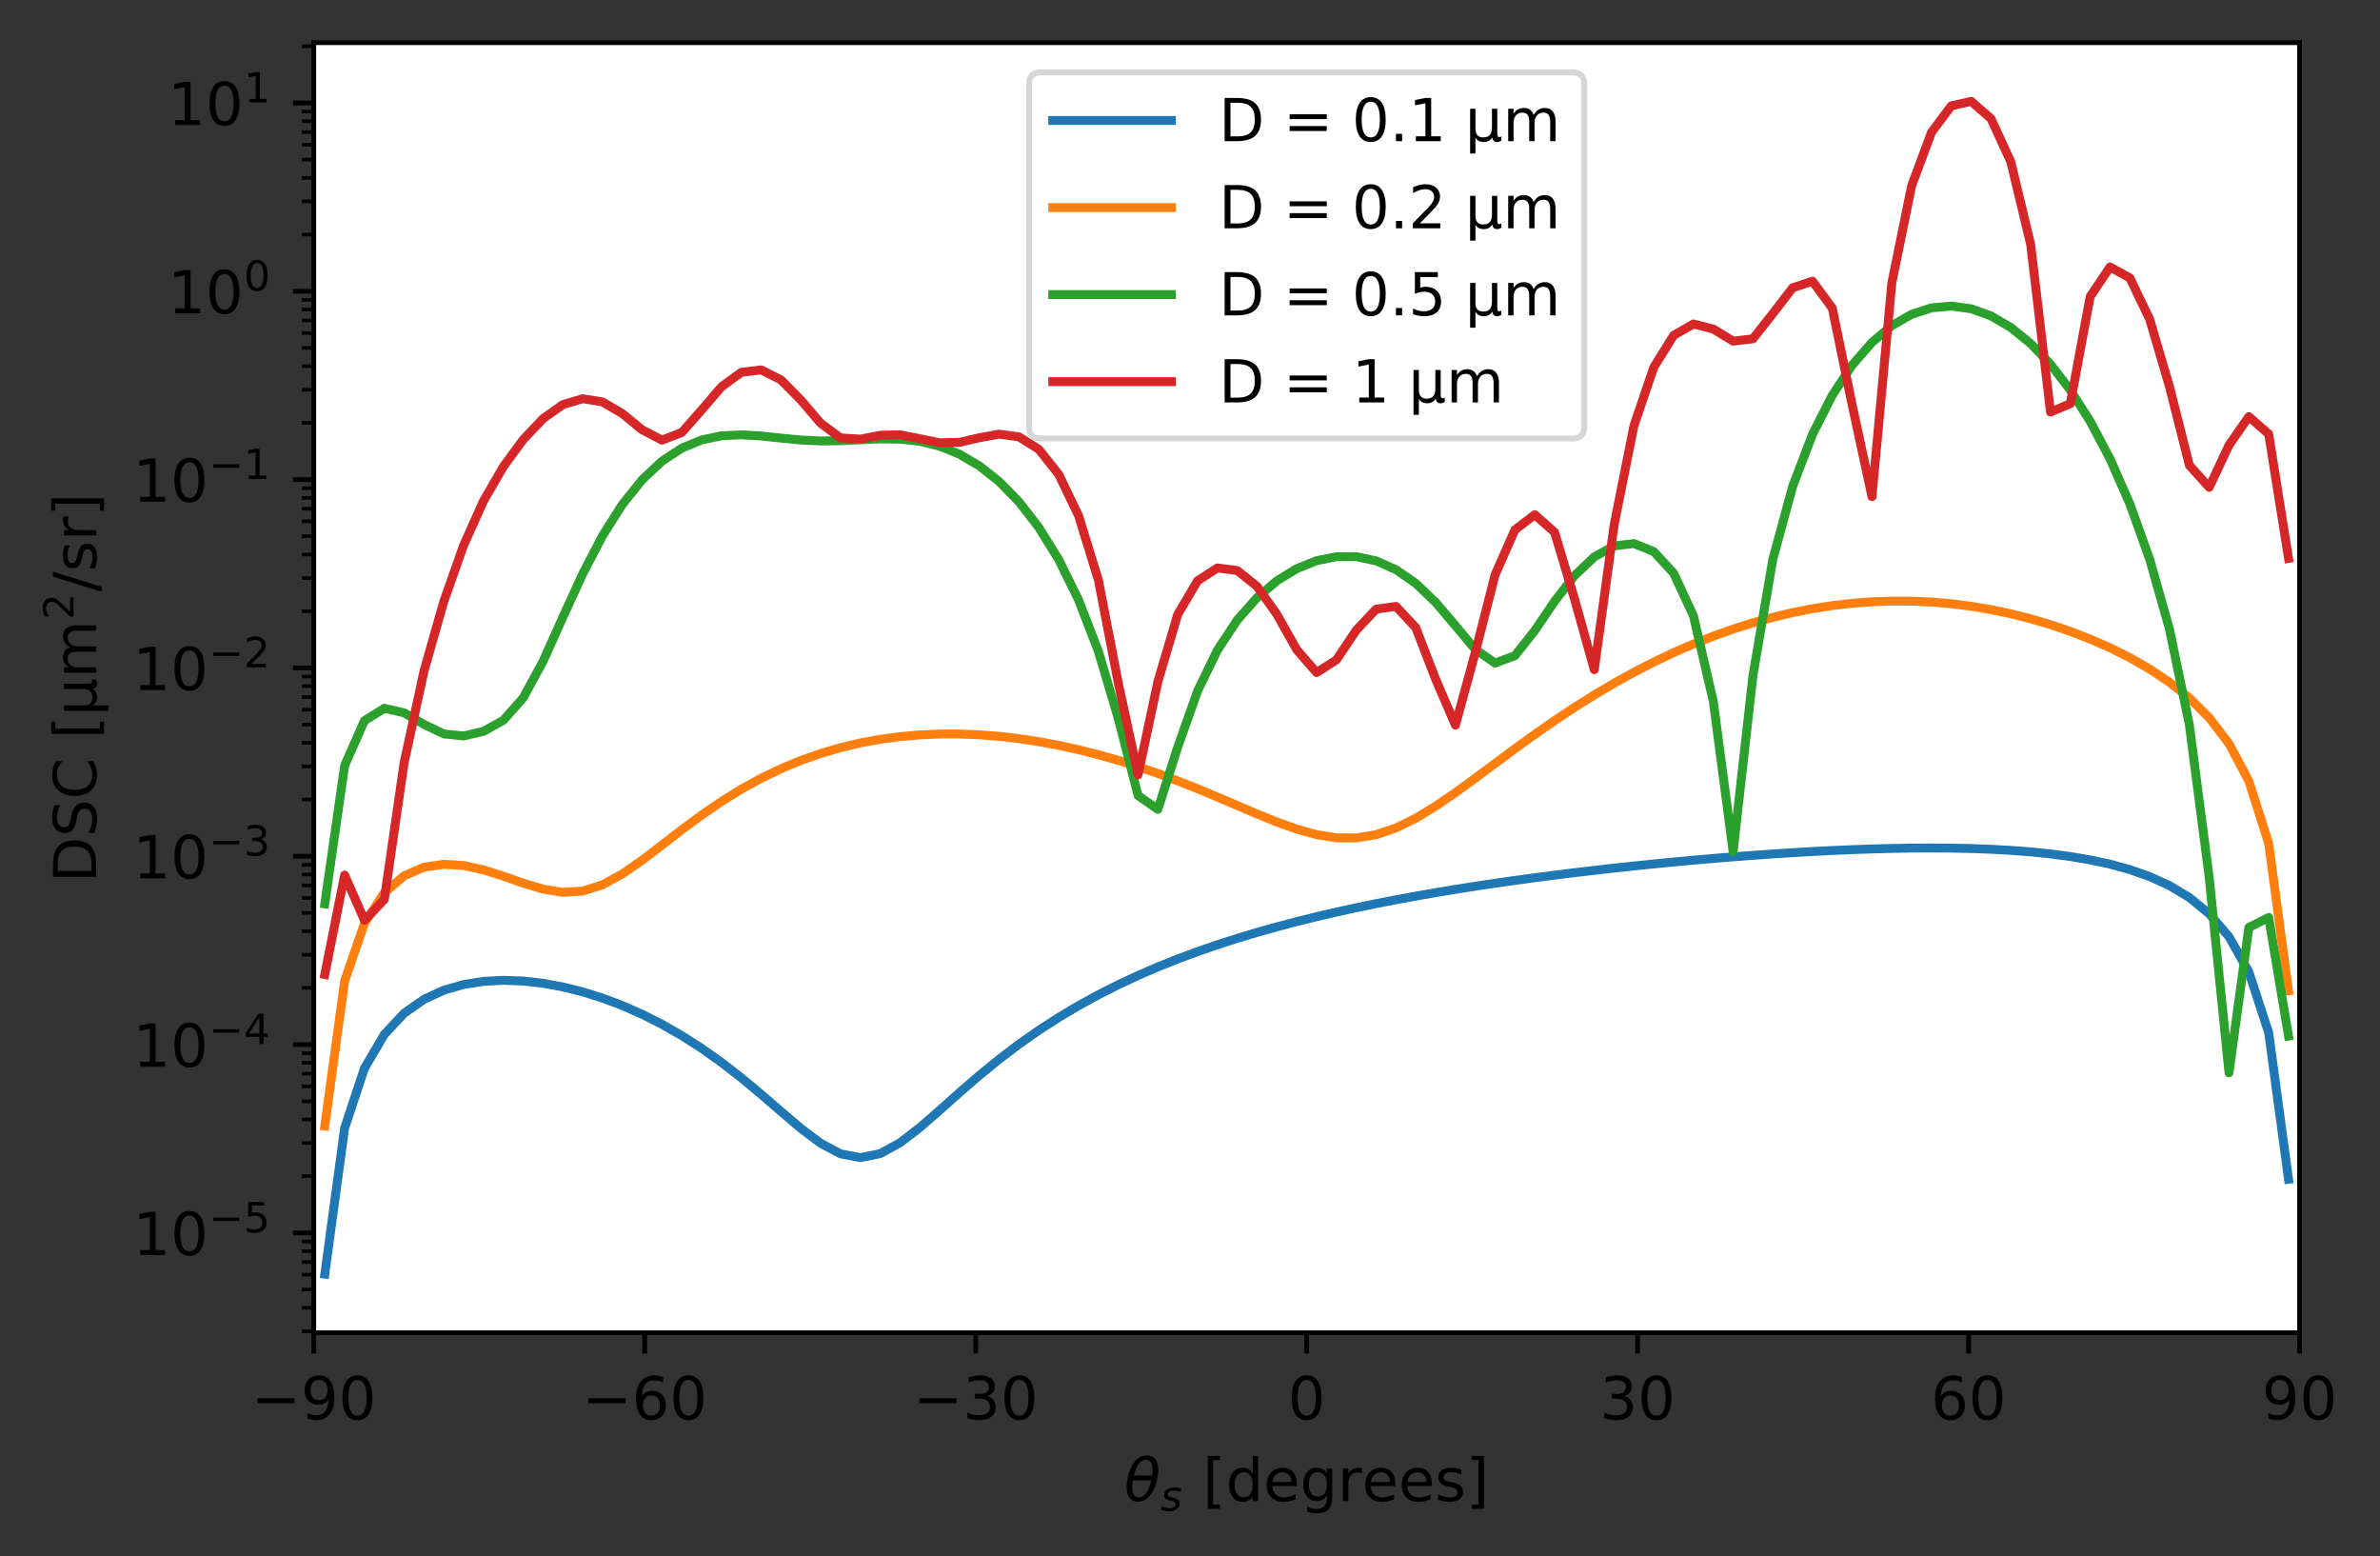 <?xml version="1.0" encoding="utf-8" standalone="no"?>
<!DOCTYPE svg PUBLIC "-//W3C//DTD SVG 1.1//EN"
  "http://www.w3.org/Graphics/SVG/1.1/DTD/svg11.dtd">
<!-- Created with matplotlib (https://matplotlib.org/) -->
<svg height="262.318pt" version="1.1" viewBox="0 0 401.262 262.318" width="401.262pt" xmlns="http://www.w3.org/2000/svg" xmlns:xlink="http://www.w3.org/1999/xlink">
 <rect x="0" y="0" width="401.262" height="262.318" fill="#333333" stroke="none"/>
 <defs>
  <style type="text/css">
*{stroke-linecap:butt;stroke-linejoin:round;}
  </style>
 </defs>
 <g id="figure_1">
  <g id="patch_1">
   <path d="M 0 262.318 
L 401.262 262.318 
L 401.262 0 
L 0 0 
z
" style="fill:none;"/>
  </g>
  <g id="axes_1">
   <g id="patch_2">
    <path d="M 52.9 224.64 
L 387.7 224.64 
L 387.7 7.2 
L 52.9 7.2 
z
" style="fill:#ffffff;"/>
   </g>
   <g id="matplotlib.axis_1">
    <g id="xtick_1">
     <g id="line2d_1">
      <defs>
       <path d="M 0 0 
L 0 3.5 
" id="m53b2299514" style="stroke:#000000;stroke-width:0.8;"/>
      </defs>
      <g>
       <use style="stroke:#000000;stroke-width:0.8;" x="52.9" xlink:href="#m53b2299514" y="224.64"/>
      </g>
     </g>
     <g id="text_1">
      <!-- −90 -->
      <defs>
       <path d="M 10.594 35.5 
L 73.188 35.5 
L 73.188 27.203 
L 10.594 27.203 
z
" id="DejaVuSans-8722"/>
       <path d="M 10.984 1.516 
L 10.984 10.5 
Q 14.703 8.734 18.5 7.812 
Q 22.312 6.891 25.984 6.891 
Q 35.75 6.891 40.891 13.453 
Q 46.047 20.016 46.781 33.406 
Q 43.953 29.203 39.594 26.953 
Q 35.25 24.703 29.984 24.703 
Q 19.047 24.703 12.672 31.312 
Q 6.297 37.938 6.297 49.422 
Q 6.297 60.641 12.938 67.422 
Q 19.578 74.219 30.609 74.219 
Q 43.266 74.219 49.922 64.516 
Q 56.594 54.828 56.594 36.375 
Q 56.594 19.141 48.406 8.859 
Q 40.234 -1.422 26.422 -1.422 
Q 22.703 -1.422 18.891 -0.688 
Q 15.094 0.047 10.984 1.516 
z
M 30.609 32.422 
Q 37.25 32.422 41.125 36.953 
Q 45.016 41.5 45.016 49.422 
Q 45.016 57.281 41.125 61.844 
Q 37.25 66.406 30.609 66.406 
Q 23.969 66.406 20.094 61.844 
Q 16.219 57.281 16.219 49.422 
Q 16.219 41.5 20.094 36.953 
Q 23.969 32.422 30.609 32.422 
z
" id="DejaVuSans-57"/>
       <path d="M 31.781 66.406 
Q 24.172 66.406 20.328 58.906 
Q 16.5 51.422 16.5 36.375 
Q 16.5 21.391 20.328 13.891 
Q 24.172 6.391 31.781 6.391 
Q 39.453 6.391 43.281 13.891 
Q 47.125 21.391 47.125 36.375 
Q 47.125 51.422 43.281 58.906 
Q 39.453 66.406 31.781 66.406 
z
M 31.781 74.219 
Q 44.047 74.219 50.516 64.516 
Q 56.984 54.828 56.984 36.375 
Q 56.984 17.969 50.516 8.266 
Q 44.047 -1.422 31.781 -1.422 
Q 19.531 -1.422 13.062 8.266 
Q 6.594 17.969 6.594 36.375 
Q 6.594 54.828 13.062 64.516 
Q 19.531 74.219 31.781 74.219 
z
" id="DejaVuSans-48"/>
      </defs>
      <g transform="translate(42.348 239.238)scale(0.1 -0.1)">
       <use xlink:href="#DejaVuSans-8722"/>
       <use x="83.789" xlink:href="#DejaVuSans-57"/>
       <use x="147.412" xlink:href="#DejaVuSans-48"/>
      </g>
     </g>
    </g>
    <g id="xtick_2">
     <g id="line2d_2">
      <g>
       <use style="stroke:#000000;stroke-width:0.8;" x="108.7" xlink:href="#m53b2299514" y="224.64"/>
      </g>
     </g>
     <g id="text_2">
      <!-- −60 -->
      <defs>
       <path d="M 33.016 40.375 
Q 26.375 40.375 22.484 35.828 
Q 18.609 31.297 18.609 23.391 
Q 18.609 15.531 22.484 10.953 
Q 26.375 6.391 33.016 6.391 
Q 39.656 6.391 43.531 10.953 
Q 47.406 15.531 47.406 23.391 
Q 47.406 31.297 43.531 35.828 
Q 39.656 40.375 33.016 40.375 
z
M 52.594 71.297 
L 52.594 62.312 
Q 48.875 64.062 45.094 64.984 
Q 41.312 65.922 37.594 65.922 
Q 27.828 65.922 22.672 59.328 
Q 17.531 52.734 16.797 39.406 
Q 19.672 43.656 24.016 45.922 
Q 28.375 48.188 33.594 48.188 
Q 44.578 48.188 50.953 41.516 
Q 57.328 34.859 57.328 23.391 
Q 57.328 12.156 50.688 5.359 
Q 44.047 -1.422 33.016 -1.422 
Q 20.359 -1.422 13.672 8.266 
Q 6.984 17.969 6.984 36.375 
Q 6.984 53.656 15.188 63.938 
Q 23.391 74.219 37.203 74.219 
Q 40.922 74.219 44.703 73.484 
Q 48.484 72.75 52.594 71.297 
z
" id="DejaVuSans-54"/>
      </defs>
      <g transform="translate(98.148 239.238)scale(0.1 -0.1)">
       <use xlink:href="#DejaVuSans-8722"/>
       <use x="83.789" xlink:href="#DejaVuSans-54"/>
       <use x="147.412" xlink:href="#DejaVuSans-48"/>
      </g>
     </g>
    </g>
    <g id="xtick_3">
     <g id="line2d_3">
      <g>
       <use style="stroke:#000000;stroke-width:0.8;" x="164.5" xlink:href="#m53b2299514" y="224.64"/>
      </g>
     </g>
     <g id="text_3">
      <!-- −30 -->
      <defs>
       <path d="M 40.578 39.312 
Q 47.656 37.797 51.625 33 
Q 55.609 28.219 55.609 21.188 
Q 55.609 10.406 48.188 4.484 
Q 40.766 -1.422 27.094 -1.422 
Q 22.516 -1.422 17.656 -0.516 
Q 12.797 0.391 7.625 2.203 
L 7.625 11.719 
Q 11.719 9.328 16.594 8.109 
Q 21.484 6.891 26.812 6.891 
Q 36.078 6.891 40.938 10.547 
Q 45.797 14.203 45.797 21.188 
Q 45.797 27.641 41.281 31.266 
Q 36.766 34.906 28.719 34.906 
L 20.219 34.906 
L 20.219 43.016 
L 29.109 43.016 
Q 36.375 43.016 40.234 45.922 
Q 44.094 48.828 44.094 54.297 
Q 44.094 59.906 40.109 62.906 
Q 36.141 65.922 28.719 65.922 
Q 24.656 65.922 20.016 65.031 
Q 15.375 64.156 9.812 62.312 
L 9.812 71.094 
Q 15.438 72.656 20.344 73.438 
Q 25.25 74.219 29.594 74.219 
Q 40.828 74.219 47.359 69.109 
Q 53.906 64.016 53.906 55.328 
Q 53.906 49.266 50.438 45.094 
Q 46.969 40.922 40.578 39.312 
z
" id="DejaVuSans-51"/>
      </defs>
      <g transform="translate(153.948 239.238)scale(0.1 -0.1)">
       <use xlink:href="#DejaVuSans-8722"/>
       <use x="83.789" xlink:href="#DejaVuSans-51"/>
       <use x="147.412" xlink:href="#DejaVuSans-48"/>
      </g>
     </g>
    </g>
    <g id="xtick_4">
     <g id="line2d_4">
      <g>
       <use style="stroke:#000000;stroke-width:0.8;" x="220.3" xlink:href="#m53b2299514" y="224.64"/>
      </g>
     </g>
     <g id="text_4">
      <!-- 0 -->
      <g transform="translate(217.119 239.238)scale(0.1 -0.1)">
       <use xlink:href="#DejaVuSans-48"/>
      </g>
     </g>
    </g>
    <g id="xtick_5">
     <g id="line2d_5">
      <g>
       <use style="stroke:#000000;stroke-width:0.8;" x="276.1" xlink:href="#m53b2299514" y="224.64"/>
      </g>
     </g>
     <g id="text_5">
      <!-- 30 -->
      <g transform="translate(269.738 239.238)scale(0.1 -0.1)">
       <use xlink:href="#DejaVuSans-51"/>
       <use x="63.623" xlink:href="#DejaVuSans-48"/>
      </g>
     </g>
    </g>
    <g id="xtick_6">
     <g id="line2d_6">
      <g>
       <use style="stroke:#000000;stroke-width:0.8;" x="331.9" xlink:href="#m53b2299514" y="224.64"/>
      </g>
     </g>
     <g id="text_6">
      <!-- 60 -->
      <g transform="translate(325.538 239.238)scale(0.1 -0.1)">
       <use xlink:href="#DejaVuSans-54"/>
       <use x="63.623" xlink:href="#DejaVuSans-48"/>
      </g>
     </g>
    </g>
    <g id="xtick_7">
     <g id="line2d_7">
      <g>
       <use style="stroke:#000000;stroke-width:0.8;" x="387.7" xlink:href="#m53b2299514" y="224.64"/>
      </g>
     </g>
     <g id="text_7">
      <!-- 90 -->
      <g transform="translate(381.337 239.238)scale(0.1 -0.1)">
       <use xlink:href="#DejaVuSans-57"/>
       <use x="63.623" xlink:href="#DejaVuSans-48"/>
      </g>
     </g>
    </g>
    <g id="text_8">
     <!-- $\theta_s$ [degrees] -->
     <defs>
      <path d="M 45.516 34.672 
L 14.453 34.672 
Q 12.359 20.062 14.5 13.875 
Q 17.188 6.25 24.469 6.25 
Q 31.781 6.25 37.359 13.922 
Q 42.234 20.656 45.516 34.672 
z
M 47.016 42.969 
Q 48.344 56.844 46.625 61.719 
Q 43.953 69.438 36.766 69.438 
Q 29.297 69.438 23.828 61.812 
Q 19.531 55.672 16.156 42.969 
z
M 38.188 76.766 
Q 49.906 76.766 54.594 66.406 
Q 59.281 56.109 55.719 37.844 
Q 52.203 19.625 43.453 9.281 
Q 34.766 -1.125 23.047 -1.125 
Q 11.281 -1.125 6.641 9.281 
Q 2 19.625 5.516 37.844 
Q 9.078 56.109 17.719 66.406 
Q 26.422 76.766 38.188 76.766 
z
" id="DejaVuSans-Oblique-952"/>
      <path d="M 50 53.078 
L 48.297 44.578 
Q 44.734 46.531 40.766 47.5 
Q 36.812 48.484 32.625 48.484 
Q 25.531 48.484 21.453 46.062 
Q 17.391 43.656 17.391 39.5 
Q 17.391 34.672 26.859 32.078 
Q 27.594 31.891 27.938 31.781 
L 30.812 30.906 
Q 39.797 28.422 42.797 25.688 
Q 45.797 22.953 45.797 18.219 
Q 45.797 9.516 38.891 4.047 
Q 31.984 -1.422 20.797 -1.422 
Q 16.453 -1.422 11.672 -0.578 
Q 6.891 0.25 1.125 2 
L 2.875 11.281 
Q 7.812 8.734 12.594 7.422 
Q 17.391 6.109 21.781 6.109 
Q 28.375 6.109 32.5 8.938 
Q 36.625 11.766 36.625 16.109 
Q 36.625 20.797 25.781 23.688 
L 24.859 23.922 
L 21.781 24.703 
Q 14.938 26.516 11.766 29.469 
Q 8.594 32.422 8.594 37.016 
Q 8.594 45.75 15.156 50.875 
Q 21.734 56 33.016 56 
Q 37.453 56 41.672 55.266 
Q 45.906 54.547 50 53.078 
z
" id="DejaVuSans-Oblique-115"/>
      <path id="DejaVuSans-32"/>
      <path d="M 8.594 75.984 
L 29.297 75.984 
L 29.297 69 
L 17.578 69 
L 17.578 -6.203 
L 29.297 -6.203 
L 29.297 -13.188 
L 8.594 -13.188 
z
" id="DejaVuSans-91"/>
      <path d="M 45.406 46.391 
L 45.406 75.984 
L 54.391 75.984 
L 54.391 0 
L 45.406 0 
L 45.406 8.203 
Q 42.578 3.328 38.25 0.953 
Q 33.938 -1.422 27.875 -1.422 
Q 17.969 -1.422 11.734 6.484 
Q 5.516 14.406 5.516 27.297 
Q 5.516 40.188 11.734 48.094 
Q 17.969 56 27.875 56 
Q 33.938 56 38.25 53.625 
Q 42.578 51.266 45.406 46.391 
z
M 14.797 27.297 
Q 14.797 17.391 18.875 11.75 
Q 22.953 6.109 30.078 6.109 
Q 37.203 6.109 41.297 11.75 
Q 45.406 17.391 45.406 27.297 
Q 45.406 37.203 41.297 42.844 
Q 37.203 48.484 30.078 48.484 
Q 22.953 48.484 18.875 42.844 
Q 14.797 37.203 14.797 27.297 
z
" id="DejaVuSans-100"/>
      <path d="M 56.203 29.594 
L 56.203 25.203 
L 14.891 25.203 
Q 15.484 15.922 20.484 11.062 
Q 25.484 6.203 34.422 6.203 
Q 39.594 6.203 44.453 7.469 
Q 49.312 8.734 54.109 11.281 
L 54.109 2.781 
Q 49.266 0.734 44.188 -0.344 
Q 39.109 -1.422 33.891 -1.422 
Q 20.797 -1.422 13.156 6.188 
Q 5.516 13.812 5.516 26.812 
Q 5.516 40.234 12.766 48.109 
Q 20.016 56 32.328 56 
Q 43.359 56 49.781 48.891 
Q 56.203 41.797 56.203 29.594 
z
M 47.219 32.234 
Q 47.125 39.594 43.094 43.984 
Q 39.062 48.391 32.422 48.391 
Q 24.906 48.391 20.391 44.141 
Q 15.875 39.891 15.188 32.172 
z
" id="DejaVuSans-101"/>
      <path d="M 45.406 27.984 
Q 45.406 37.75 41.375 43.109 
Q 37.359 48.484 30.078 48.484 
Q 22.859 48.484 18.828 43.109 
Q 14.797 37.75 14.797 27.984 
Q 14.797 18.266 18.828 12.891 
Q 22.859 7.516 30.078 7.516 
Q 37.359 7.516 41.375 12.891 
Q 45.406 18.266 45.406 27.984 
z
M 54.391 6.781 
Q 54.391 -7.172 48.188 -13.984 
Q 42 -20.797 29.203 -20.797 
Q 24.469 -20.797 20.266 -20.094 
Q 16.062 -19.391 12.109 -17.922 
L 12.109 -9.188 
Q 16.062 -11.328 19.922 -12.344 
Q 23.781 -13.375 27.781 -13.375 
Q 36.625 -13.375 41.016 -8.766 
Q 45.406 -4.156 45.406 5.172 
L 45.406 9.625 
Q 42.625 4.781 38.281 2.391 
Q 33.938 0 27.875 0 
Q 17.828 0 11.672 7.656 
Q 5.516 15.328 5.516 27.984 
Q 5.516 40.672 11.672 48.328 
Q 17.828 56 27.875 56 
Q 33.938 56 38.281 53.609 
Q 42.625 51.219 45.406 46.391 
L 45.406 54.688 
L 54.391 54.688 
z
" id="DejaVuSans-103"/>
      <path d="M 41.109 46.297 
Q 39.594 47.172 37.812 47.578 
Q 36.031 48 33.891 48 
Q 26.266 48 22.188 43.047 
Q 18.109 38.094 18.109 28.812 
L 18.109 0 
L 9.078 0 
L 9.078 54.688 
L 18.109 54.688 
L 18.109 46.188 
Q 20.953 51.172 25.484 53.578 
Q 30.031 56 36.531 56 
Q 37.453 56 38.578 55.875 
Q 39.703 55.766 41.062 55.516 
z
" id="DejaVuSans-114"/>
      <path d="M 44.281 53.078 
L 44.281 44.578 
Q 40.484 46.531 36.375 47.5 
Q 32.281 48.484 27.875 48.484 
Q 21.188 48.484 17.844 46.438 
Q 14.5 44.391 14.5 40.281 
Q 14.5 37.156 16.891 35.375 
Q 19.281 33.594 26.516 31.984 
L 29.594 31.297 
Q 39.156 29.25 43.188 25.516 
Q 47.219 21.781 47.219 15.094 
Q 47.219 7.469 41.188 3.016 
Q 35.156 -1.422 24.609 -1.422 
Q 20.219 -1.422 15.453 -0.562 
Q 10.688 0.297 5.422 2 
L 5.422 11.281 
Q 10.406 8.688 15.234 7.391 
Q 20.062 6.109 24.812 6.109 
Q 31.156 6.109 34.562 8.281 
Q 37.984 10.453 37.984 14.406 
Q 37.984 18.062 35.516 20.016 
Q 33.062 21.969 24.703 23.781 
L 21.578 24.516 
Q 13.234 26.266 9.516 29.906 
Q 5.812 33.547 5.812 39.891 
Q 5.812 47.609 11.281 51.797 
Q 16.75 56 26.812 56 
Q 31.781 56 36.172 55.266 
Q 40.578 54.547 44.281 53.078 
z
" id="DejaVuSans-115"/>
      <path d="M 30.422 75.984 
L 30.422 -13.188 
L 9.719 -13.188 
L 9.719 -6.203 
L 21.391 -6.203 
L 21.391 69 
L 9.719 69 
L 9.719 75.984 
z
" id="DejaVuSans-93"/>
     </defs>
     <g transform="translate(189.55 253.018)scale(0.1 -0.1)">
      <use transform="translate(0 0.234)" xlink:href="#DejaVuSans-Oblique-952"/>
      <use transform="translate(61.182 -16.172)scale(0.7)" xlink:href="#DejaVuSans-Oblique-115"/>
      <use transform="translate(100.386 0.234)" xlink:href="#DejaVuSans-32"/>
      <use transform="translate(132.173 0.234)" xlink:href="#DejaVuSans-91"/>
      <use transform="translate(171.187 0.234)" xlink:href="#DejaVuSans-100"/>
      <use transform="translate(234.663 0.234)" xlink:href="#DejaVuSans-101"/>
      <use transform="translate(296.187 0.234)" xlink:href="#DejaVuSans-103"/>
      <use transform="translate(359.663 0.234)" xlink:href="#DejaVuSans-114"/>
      <use transform="translate(400.776 0.234)" xlink:href="#DejaVuSans-101"/>
      <use transform="translate(462.3 0.234)" xlink:href="#DejaVuSans-101"/>
      <use transform="translate(523.823 0.234)" xlink:href="#DejaVuSans-115"/>
      <use transform="translate(575.923 0.234)" xlink:href="#DejaVuSans-93"/>
     </g>
    </g>
   </g>
   <g id="matplotlib.axis_2">
    <g id="ytick_1">
     <g id="line2d_8">
      <defs>
       <path d="M 0 0 
L -3.5 0 
" id="mfa7b6bc02e" style="stroke:#000000;stroke-width:0.8;"/>
      </defs>
      <g>
       <use style="stroke:#000000;stroke-width:0.8;" x="52.9" xlink:href="#mfa7b6bc02e" y="207.804"/>
      </g>
     </g>
     <g id="text_9">
      <!-- $\mathdefault{10^{-5}}$ -->
      <defs>
       <path d="M 12.406 8.297 
L 28.516 8.297 
L 28.516 63.922 
L 10.984 60.406 
L 10.984 69.391 
L 28.422 72.906 
L 38.281 72.906 
L 38.281 8.297 
L 54.391 8.297 
L 54.391 0 
L 12.406 0 
z
" id="DejaVuSans-49"/>
       <path d="M 10.797 72.906 
L 49.516 72.906 
L 49.516 64.594 
L 19.828 64.594 
L 19.828 46.734 
Q 21.969 47.469 24.109 47.828 
Q 26.266 48.188 28.422 48.188 
Q 40.625 48.188 47.75 41.5 
Q 54.891 34.812 54.891 23.391 
Q 54.891 11.625 47.562 5.094 
Q 40.234 -1.422 26.906 -1.422 
Q 22.312 -1.422 17.547 -0.641 
Q 12.797 0.141 7.719 1.703 
L 7.719 11.625 
Q 12.109 9.234 16.797 8.062 
Q 21.484 6.891 26.703 6.891 
Q 35.156 6.891 40.078 11.328 
Q 45.016 15.766 45.016 23.391 
Q 45.016 31 40.078 35.438 
Q 35.156 39.891 26.703 39.891 
Q 22.75 39.891 18.812 39.016 
Q 14.891 38.141 10.797 36.281 
z
" id="DejaVuSans-53"/>
      </defs>
      <g transform="translate(22.4 211.603)scale(0.1 -0.1)">
       <use transform="translate(0 0.684)" xlink:href="#DejaVuSans-49"/>
       <use transform="translate(63.623 0.684)" xlink:href="#DejaVuSans-48"/>
       <use transform="translate(128.203 38.966)scale(0.7)" xlink:href="#DejaVuSans-8722"/>
       <use transform="translate(186.855 38.966)scale(0.7)" xlink:href="#DejaVuSans-53"/>
      </g>
     </g>
    </g>
    <g id="ytick_2">
     <g id="line2d_9">
      <g>
       <use style="stroke:#000000;stroke-width:0.8;" x="52.9" xlink:href="#mfa7b6bc02e" y="176.062"/>
      </g>
     </g>
     <g id="text_10">
      <!-- $\mathdefault{10^{-4}}$ -->
      <defs>
       <path d="M 37.797 64.312 
L 12.891 25.391 
L 37.797 25.391 
z
M 35.203 72.906 
L 47.609 72.906 
L 47.609 25.391 
L 58.016 25.391 
L 58.016 17.188 
L 47.609 17.188 
L 47.609 0 
L 37.797 0 
L 37.797 17.188 
L 4.891 17.188 
L 4.891 26.703 
z
" id="DejaVuSans-52"/>
      </defs>
      <g transform="translate(22.4 179.861)scale(0.1 -0.1)">
       <use transform="translate(0 0.684)" xlink:href="#DejaVuSans-49"/>
       <use transform="translate(63.623 0.684)" xlink:href="#DejaVuSans-48"/>
       <use transform="translate(128.203 38.966)scale(0.7)" xlink:href="#DejaVuSans-8722"/>
       <use transform="translate(186.855 38.966)scale(0.7)" xlink:href="#DejaVuSans-52"/>
      </g>
     </g>
    </g>
    <g id="ytick_3">
     <g id="line2d_10">
      <g>
       <use style="stroke:#000000;stroke-width:0.8;" x="52.9" xlink:href="#mfa7b6bc02e" y="144.319"/>
      </g>
     </g>
     <g id="text_11">
      <!-- $\mathdefault{10^{-3}}$ -->
      <g transform="translate(22.4 148.119)scale(0.1 -0.1)">
       <use transform="translate(0 0.766)" xlink:href="#DejaVuSans-49"/>
       <use transform="translate(63.623 0.766)" xlink:href="#DejaVuSans-48"/>
       <use transform="translate(128.203 39.047)scale(0.7)" xlink:href="#DejaVuSans-8722"/>
       <use transform="translate(186.855 39.047)scale(0.7)" xlink:href="#DejaVuSans-51"/>
      </g>
     </g>
    </g>
    <g id="ytick_4">
     <g id="line2d_11">
      <g>
       <use style="stroke:#000000;stroke-width:0.8;" x="52.9" xlink:href="#mfa7b6bc02e" y="112.577"/>
      </g>
     </g>
     <g id="text_12">
      <!-- $\mathdefault{10^{-2}}$ -->
      <defs>
       <path d="M 19.188 8.297 
L 53.609 8.297 
L 53.609 0 
L 7.328 0 
L 7.328 8.297 
Q 12.938 14.109 22.625 23.891 
Q 32.328 33.688 34.812 36.531 
Q 39.547 41.844 41.422 45.531 
Q 43.312 49.219 43.312 52.781 
Q 43.312 58.594 39.234 62.25 
Q 35.156 65.922 28.609 65.922 
Q 23.969 65.922 18.812 64.312 
Q 13.672 62.703 7.812 59.422 
L 7.812 69.391 
Q 13.766 71.781 18.938 73 
Q 24.125 74.219 28.422 74.219 
Q 39.75 74.219 46.484 68.547 
Q 53.219 62.891 53.219 53.422 
Q 53.219 48.922 51.531 44.891 
Q 49.859 40.875 45.406 35.406 
Q 44.188 33.984 37.641 27.219 
Q 31.109 20.453 19.188 8.297 
z
" id="DejaVuSans-50"/>
      </defs>
      <g transform="translate(22.4 116.376)scale(0.1 -0.1)">
       <use transform="translate(0 0.766)" xlink:href="#DejaVuSans-49"/>
       <use transform="translate(63.623 0.766)" xlink:href="#DejaVuSans-48"/>
       <use transform="translate(128.203 39.047)scale(0.7)" xlink:href="#DejaVuSans-8722"/>
       <use transform="translate(186.855 39.047)scale(0.7)" xlink:href="#DejaVuSans-50"/>
      </g>
     </g>
    </g>
    <g id="ytick_5">
     <g id="line2d_12">
      <g>
       <use style="stroke:#000000;stroke-width:0.8;" x="52.9" xlink:href="#mfa7b6bc02e" y="80.835"/>
      </g>
     </g>
     <g id="text_13">
      <!-- $\mathdefault{10^{-1}}$ -->
      <g transform="translate(22.4 84.634)scale(0.1 -0.1)">
       <use transform="translate(0 0.684)" xlink:href="#DejaVuSans-49"/>
       <use transform="translate(63.623 0.684)" xlink:href="#DejaVuSans-48"/>
       <use transform="translate(128.203 38.966)scale(0.7)" xlink:href="#DejaVuSans-8722"/>
       <use transform="translate(186.855 38.966)scale(0.7)" xlink:href="#DejaVuSans-49"/>
      </g>
     </g>
    </g>
    <g id="ytick_6">
     <g id="line2d_13">
      <g>
       <use style="stroke:#000000;stroke-width:0.8;" x="52.9" xlink:href="#mfa7b6bc02e" y="49.093"/>
      </g>
     </g>
     <g id="text_14">
      <!-- $\mathdefault{10^{0}}$ -->
      <g transform="translate(28.3 52.892)scale(0.1 -0.1)">
       <use transform="translate(0 0.766)" xlink:href="#DejaVuSans-49"/>
       <use transform="translate(63.623 0.766)" xlink:href="#DejaVuSans-48"/>
       <use transform="translate(128.203 39.047)scale(0.7)" xlink:href="#DejaVuSans-48"/>
      </g>
     </g>
    </g>
    <g id="ytick_7">
     <g id="line2d_14">
      <g>
       <use style="stroke:#000000;stroke-width:0.8;" x="52.9" xlink:href="#mfa7b6bc02e" y="17.351"/>
      </g>
     </g>
     <g id="text_15">
      <!-- $\mathdefault{10^{1}}$ -->
      <g transform="translate(28.3 21.15)scale(0.1 -0.1)">
       <use transform="translate(0 0.684)" xlink:href="#DejaVuSans-49"/>
       <use transform="translate(63.623 0.684)" xlink:href="#DejaVuSans-48"/>
       <use transform="translate(128.203 38.966)scale(0.7)" xlink:href="#DejaVuSans-49"/>
      </g>
     </g>
    </g>
    <g id="ytick_8">
     <g id="line2d_15">
      <defs>
       <path d="M 0 0 
L -2 0 
" id="me8462c7dbd" style="stroke:#000000;stroke-width:0.6;"/>
      </defs>
      <g>
       <use style="stroke:#000000;stroke-width:0.6;" x="52.9" xlink:href="#me8462c7dbd" y="224.401"/>
      </g>
     </g>
    </g>
    <g id="ytick_9">
     <g id="line2d_16">
      <g>
       <use style="stroke:#000000;stroke-width:0.6;" x="52.9" xlink:href="#me8462c7dbd" y="220.435"/>
      </g>
     </g>
    </g>
    <g id="ytick_10">
     <g id="line2d_17">
      <g>
       <use style="stroke:#000000;stroke-width:0.6;" x="52.9" xlink:href="#me8462c7dbd" y="217.359"/>
      </g>
     </g>
    </g>
    <g id="ytick_11">
     <g id="line2d_18">
      <g>
       <use style="stroke:#000000;stroke-width:0.6;" x="52.9" xlink:href="#me8462c7dbd" y="214.846"/>
      </g>
     </g>
    </g>
    <g id="ytick_12">
     <g id="line2d_19">
      <g>
       <use style="stroke:#000000;stroke-width:0.6;" x="52.9" xlink:href="#me8462c7dbd" y="212.721"/>
      </g>
     </g>
    </g>
    <g id="ytick_13">
     <g id="line2d_20">
      <g>
       <use style="stroke:#000000;stroke-width:0.6;" x="52.9" xlink:href="#me8462c7dbd" y="210.88"/>
      </g>
     </g>
    </g>
    <g id="ytick_14">
     <g id="line2d_21">
      <g>
       <use style="stroke:#000000;stroke-width:0.6;" x="52.9" xlink:href="#me8462c7dbd" y="209.256"/>
      </g>
     </g>
    </g>
    <g id="ytick_15">
     <g id="line2d_22">
      <g>
       <use style="stroke:#000000;stroke-width:0.6;" x="52.9" xlink:href="#me8462c7dbd" y="198.248"/>
      </g>
     </g>
    </g>
    <g id="ytick_16">
     <g id="line2d_23">
      <g>
       <use style="stroke:#000000;stroke-width:0.6;" x="52.9" xlink:href="#me8462c7dbd" y="192.659"/>
      </g>
     </g>
    </g>
    <g id="ytick_17">
     <g id="line2d_24">
      <g>
       <use style="stroke:#000000;stroke-width:0.6;" x="52.9" xlink:href="#me8462c7dbd" y="188.693"/>
      </g>
     </g>
    </g>
    <g id="ytick_18">
     <g id="line2d_25">
      <g>
       <use style="stroke:#000000;stroke-width:0.6;" x="52.9" xlink:href="#me8462c7dbd" y="185.617"/>
      </g>
     </g>
    </g>
    <g id="ytick_19">
     <g id="line2d_26">
      <g>
       <use style="stroke:#000000;stroke-width:0.6;" x="52.9" xlink:href="#me8462c7dbd" y="183.104"/>
      </g>
     </g>
    </g>
    <g id="ytick_20">
     <g id="line2d_27">
      <g>
       <use style="stroke:#000000;stroke-width:0.6;" x="52.9" xlink:href="#me8462c7dbd" y="180.978"/>
      </g>
     </g>
    </g>
    <g id="ytick_21">
     <g id="line2d_28">
      <g>
       <use style="stroke:#000000;stroke-width:0.6;" x="52.9" xlink:href="#me8462c7dbd" y="179.138"/>
      </g>
     </g>
    </g>
    <g id="ytick_22">
     <g id="line2d_29">
      <g>
       <use style="stroke:#000000;stroke-width:0.6;" x="52.9" xlink:href="#me8462c7dbd" y="177.514"/>
      </g>
     </g>
    </g>
    <g id="ytick_23">
     <g id="line2d_30">
      <g>
       <use style="stroke:#000000;stroke-width:0.6;" x="52.9" xlink:href="#me8462c7dbd" y="166.506"/>
      </g>
     </g>
    </g>
    <g id="ytick_24">
     <g id="line2d_31">
      <g>
       <use style="stroke:#000000;stroke-width:0.6;" x="52.9" xlink:href="#me8462c7dbd" y="160.917"/>
      </g>
     </g>
    </g>
    <g id="ytick_25">
     <g id="line2d_32">
      <g>
       <use style="stroke:#000000;stroke-width:0.6;" x="52.9" xlink:href="#me8462c7dbd" y="156.951"/>
      </g>
     </g>
    </g>
    <g id="ytick_26">
     <g id="line2d_33">
      <g>
       <use style="stroke:#000000;stroke-width:0.6;" x="52.9" xlink:href="#me8462c7dbd" y="153.875"/>
      </g>
     </g>
    </g>
    <g id="ytick_27">
     <g id="line2d_34">
      <g>
       <use style="stroke:#000000;stroke-width:0.6;" x="52.9" xlink:href="#me8462c7dbd" y="151.361"/>
      </g>
     </g>
    </g>
    <g id="ytick_28">
     <g id="line2d_35">
      <g>
       <use style="stroke:#000000;stroke-width:0.6;" x="52.9" xlink:href="#me8462c7dbd" y="149.236"/>
      </g>
     </g>
    </g>
    <g id="ytick_29">
     <g id="line2d_36">
      <g>
       <use style="stroke:#000000;stroke-width:0.6;" x="52.9" xlink:href="#me8462c7dbd" y="147.395"/>
      </g>
     </g>
    </g>
    <g id="ytick_30">
     <g id="line2d_37">
      <g>
       <use style="stroke:#000000;stroke-width:0.6;" x="52.9" xlink:href="#me8462c7dbd" y="145.772"/>
      </g>
     </g>
    </g>
    <g id="ytick_31">
     <g id="line2d_38">
      <g>
       <use style="stroke:#000000;stroke-width:0.6;" x="52.9" xlink:href="#me8462c7dbd" y="134.764"/>
      </g>
     </g>
    </g>
    <g id="ytick_32">
     <g id="line2d_39">
      <g>
       <use style="stroke:#000000;stroke-width:0.6;" x="52.9" xlink:href="#me8462c7dbd" y="129.174"/>
      </g>
     </g>
    </g>
    <g id="ytick_33">
     <g id="line2d_40">
      <g>
       <use style="stroke:#000000;stroke-width:0.6;" x="52.9" xlink:href="#me8462c7dbd" y="125.209"/>
      </g>
     </g>
    </g>
    <g id="ytick_34">
     <g id="line2d_41">
      <g>
       <use style="stroke:#000000;stroke-width:0.6;" x="52.9" xlink:href="#me8462c7dbd" y="122.133"/>
      </g>
     </g>
    </g>
    <g id="ytick_35">
     <g id="line2d_42">
      <g>
       <use style="stroke:#000000;stroke-width:0.6;" x="52.9" xlink:href="#me8462c7dbd" y="119.619"/>
      </g>
     </g>
    </g>
    <g id="ytick_36">
     <g id="line2d_43">
      <g>
       <use style="stroke:#000000;stroke-width:0.6;" x="52.9" xlink:href="#me8462c7dbd" y="117.494"/>
      </g>
     </g>
    </g>
    <g id="ytick_37">
     <g id="line2d_44">
      <g>
       <use style="stroke:#000000;stroke-width:0.6;" x="52.9" xlink:href="#me8462c7dbd" y="115.653"/>
      </g>
     </g>
    </g>
    <g id="ytick_38">
     <g id="line2d_45">
      <g>
       <use style="stroke:#000000;stroke-width:0.6;" x="52.9" xlink:href="#me8462c7dbd" y="114.03"/>
      </g>
     </g>
    </g>
    <g id="ytick_39">
     <g id="line2d_46">
      <g>
       <use style="stroke:#000000;stroke-width:0.6;" x="52.9" xlink:href="#me8462c7dbd" y="103.022"/>
      </g>
     </g>
    </g>
    <g id="ytick_40">
     <g id="line2d_47">
      <g>
       <use style="stroke:#000000;stroke-width:0.6;" x="52.9" xlink:href="#me8462c7dbd" y="97.432"/>
      </g>
     </g>
    </g>
    <g id="ytick_41">
     <g id="line2d_48">
      <g>
       <use style="stroke:#000000;stroke-width:0.6;" x="52.9" xlink:href="#me8462c7dbd" y="93.466"/>
      </g>
     </g>
    </g>
    <g id="ytick_42">
     <g id="line2d_49">
      <g>
       <use style="stroke:#000000;stroke-width:0.6;" x="52.9" xlink:href="#me8462c7dbd" y="90.39"/>
      </g>
     </g>
    </g>
    <g id="ytick_43">
     <g id="line2d_50">
      <g>
       <use style="stroke:#000000;stroke-width:0.6;" x="52.9" xlink:href="#me8462c7dbd" y="87.877"/>
      </g>
     </g>
    </g>
    <g id="ytick_44">
     <g id="line2d_51">
      <g>
       <use style="stroke:#000000;stroke-width:0.6;" x="52.9" xlink:href="#me8462c7dbd" y="85.752"/>
      </g>
     </g>
    </g>
    <g id="ytick_45">
     <g id="line2d_52">
      <g>
       <use style="stroke:#000000;stroke-width:0.6;" x="52.9" xlink:href="#me8462c7dbd" y="83.911"/>
      </g>
     </g>
    </g>
    <g id="ytick_46">
     <g id="line2d_53">
      <g>
       <use style="stroke:#000000;stroke-width:0.6;" x="52.9" xlink:href="#me8462c7dbd" y="82.287"/>
      </g>
     </g>
    </g>
    <g id="ytick_47">
     <g id="line2d_54">
      <g>
       <use style="stroke:#000000;stroke-width:0.6;" x="52.9" xlink:href="#me8462c7dbd" y="71.28"/>
      </g>
     </g>
    </g>
    <g id="ytick_48">
     <g id="line2d_55">
      <g>
       <use style="stroke:#000000;stroke-width:0.6;" x="52.9" xlink:href="#me8462c7dbd" y="65.69"/>
      </g>
     </g>
    </g>
    <g id="ytick_49">
     <g id="line2d_56">
      <g>
       <use style="stroke:#000000;stroke-width:0.6;" x="52.9" xlink:href="#me8462c7dbd" y="61.724"/>
      </g>
     </g>
    </g>
    <g id="ytick_50">
     <g id="line2d_57">
      <g>
       <use style="stroke:#000000;stroke-width:0.6;" x="52.9" xlink:href="#me8462c7dbd" y="58.648"/>
      </g>
     </g>
    </g>
    <g id="ytick_51">
     <g id="line2d_58">
      <g>
       <use style="stroke:#000000;stroke-width:0.6;" x="52.9" xlink:href="#me8462c7dbd" y="56.135"/>
      </g>
     </g>
    </g>
    <g id="ytick_52">
     <g id="line2d_59">
      <g>
       <use style="stroke:#000000;stroke-width:0.6;" x="52.9" xlink:href="#me8462c7dbd" y="54.01"/>
      </g>
     </g>
    </g>
    <g id="ytick_53">
     <g id="line2d_60">
      <g>
       <use style="stroke:#000000;stroke-width:0.6;" x="52.9" xlink:href="#me8462c7dbd" y="52.169"/>
      </g>
     </g>
    </g>
    <g id="ytick_54">
     <g id="line2d_61">
      <g>
       <use style="stroke:#000000;stroke-width:0.6;" x="52.9" xlink:href="#me8462c7dbd" y="50.545"/>
      </g>
     </g>
    </g>
    <g id="ytick_55">
     <g id="line2d_62">
      <g>
       <use style="stroke:#000000;stroke-width:0.6;" x="52.9" xlink:href="#me8462c7dbd" y="39.537"/>
      </g>
     </g>
    </g>
    <g id="ytick_56">
     <g id="line2d_63">
      <g>
       <use style="stroke:#000000;stroke-width:0.6;" x="52.9" xlink:href="#me8462c7dbd" y="33.948"/>
      </g>
     </g>
    </g>
    <g id="ytick_57">
     <g id="line2d_64">
      <g>
       <use style="stroke:#000000;stroke-width:0.6;" x="52.9" xlink:href="#me8462c7dbd" y="29.982"/>
      </g>
     </g>
    </g>
    <g id="ytick_58">
     <g id="line2d_65">
      <g>
       <use style="stroke:#000000;stroke-width:0.6;" x="52.9" xlink:href="#me8462c7dbd" y="26.906"/>
      </g>
     </g>
    </g>
    <g id="ytick_59">
     <g id="line2d_66">
      <g>
       <use style="stroke:#000000;stroke-width:0.6;" x="52.9" xlink:href="#me8462c7dbd" y="24.393"/>
      </g>
     </g>
    </g>
    <g id="ytick_60">
     <g id="line2d_67">
      <g>
       <use style="stroke:#000000;stroke-width:0.6;" x="52.9" xlink:href="#me8462c7dbd" y="22.268"/>
      </g>
     </g>
    </g>
    <g id="ytick_61">
     <g id="line2d_68">
      <g>
       <use style="stroke:#000000;stroke-width:0.6;" x="52.9" xlink:href="#me8462c7dbd" y="20.427"/>
      </g>
     </g>
    </g>
    <g id="ytick_62">
     <g id="line2d_69">
      <g>
       <use style="stroke:#000000;stroke-width:0.6;" x="52.9" xlink:href="#me8462c7dbd" y="18.803"/>
      </g>
     </g>
    </g>
    <g id="ytick_63">
     <g id="line2d_70">
      <g>
       <use style="stroke:#000000;stroke-width:0.6;" x="52.9" xlink:href="#me8462c7dbd" y="7.795"/>
      </g>
     </g>
    </g>
    <g id="text_16">
     <!-- DSC [$\mathrm{\mu m}^2/\mathrm{sr}$] -->
     <defs>
      <path d="M 19.672 64.797 
L 19.672 8.109 
L 31.594 8.109 
Q 46.688 8.109 53.688 14.938 
Q 60.688 21.781 60.688 36.531 
Q 60.688 51.172 53.688 57.984 
Q 46.688 64.797 31.594 64.797 
z
M 9.812 72.906 
L 30.078 72.906 
Q 51.266 72.906 61.172 64.094 
Q 71.094 55.281 71.094 36.531 
Q 71.094 17.672 61.125 8.828 
Q 51.172 0 30.078 0 
L 9.812 0 
z
" id="DejaVuSans-68"/>
      <path d="M 53.516 70.516 
L 53.516 60.891 
Q 47.906 63.578 42.922 64.891 
Q 37.938 66.219 33.297 66.219 
Q 25.25 66.219 20.875 63.094 
Q 16.5 59.969 16.5 54.203 
Q 16.5 49.359 19.406 46.891 
Q 22.312 44.438 30.422 42.922 
L 36.375 41.703 
Q 47.406 39.594 52.656 34.297 
Q 57.906 29 57.906 20.125 
Q 57.906 9.516 50.797 4.047 
Q 43.703 -1.422 29.984 -1.422 
Q 24.812 -1.422 18.969 -0.25 
Q 13.141 0.922 6.891 3.219 
L 6.891 13.375 
Q 12.891 10.016 18.656 8.297 
Q 24.422 6.594 29.984 6.594 
Q 38.422 6.594 43.016 9.906 
Q 47.609 13.234 47.609 19.391 
Q 47.609 24.75 44.312 27.781 
Q 41.016 30.812 33.5 32.328 
L 27.484 33.5 
Q 16.453 35.688 11.516 40.375 
Q 6.594 45.062 6.594 53.422 
Q 6.594 63.094 13.406 68.656 
Q 20.219 74.219 32.172 74.219 
Q 37.312 74.219 42.625 73.281 
Q 47.953 72.359 53.516 70.516 
z
" id="DejaVuSans-83"/>
      <path d="M 64.406 67.281 
L 64.406 56.891 
Q 59.422 61.531 53.781 63.812 
Q 48.141 66.109 41.797 66.109 
Q 29.297 66.109 22.656 58.469 
Q 16.016 50.828 16.016 36.375 
Q 16.016 21.969 22.656 14.328 
Q 29.297 6.688 41.797 6.688 
Q 48.141 6.688 53.781 8.984 
Q 59.422 11.281 64.406 15.922 
L 64.406 5.609 
Q 59.234 2.094 53.438 0.328 
Q 47.656 -1.422 41.219 -1.422 
Q 24.656 -1.422 15.125 8.703 
Q 5.609 18.844 5.609 36.375 
Q 5.609 53.953 15.125 64.078 
Q 24.656 74.219 41.219 74.219 
Q 47.75 74.219 53.531 72.484 
Q 59.328 70.75 64.406 67.281 
z
" id="DejaVuSans-67"/>
      <path d="M 8.5 -20.797 
L 8.5 54.688 
L 17.484 54.688 
L 17.484 20.703 
Q 17.484 13.625 20.844 10 
Q 24.219 6.391 30.812 6.391 
Q 38.031 6.391 41.672 10.484 
Q 45.312 14.594 45.312 22.797 
L 45.312 54.688 
L 54.297 54.688 
L 54.297 12.594 
Q 54.297 9.672 55.141 8.281 
Q 56 6.891 57.812 6.891 
Q 58.25 6.891 59.031 7.156 
Q 59.812 7.422 61.188 8.016 
L 61.188 0.781 
Q 59.188 -0.344 57.391 -0.875 
Q 55.609 -1.422 53.906 -1.422 
Q 50.531 -1.422 48.531 0.484 
Q 46.531 2.391 45.797 6.297 
Q 43.359 2.438 39.812 0.5 
Q 36.281 -1.422 31.5 -1.422 
Q 26.516 -1.422 23.016 0.484 
Q 19.531 2.391 17.484 6.203 
L 17.484 -20.797 
z
" id="DejaVuSans-956"/>
      <path d="M 52 44.188 
Q 55.375 50.25 60.062 53.125 
Q 64.75 56 71.094 56 
Q 79.641 56 84.281 50.016 
Q 88.922 44.047 88.922 33.016 
L 88.922 0 
L 79.891 0 
L 79.891 32.719 
Q 79.891 40.578 77.094 44.375 
Q 74.312 48.188 68.609 48.188 
Q 61.625 48.188 57.562 43.547 
Q 53.516 38.922 53.516 30.906 
L 53.516 0 
L 44.484 0 
L 44.484 32.719 
Q 44.484 40.625 41.703 44.406 
Q 38.922 48.188 33.109 48.188 
Q 26.219 48.188 22.156 43.531 
Q 18.109 38.875 18.109 30.906 
L 18.109 0 
L 9.078 0 
L 9.078 54.688 
L 18.109 54.688 
L 18.109 46.188 
Q 21.188 51.219 25.484 53.609 
Q 29.781 56 35.688 56 
Q 41.656 56 45.828 52.969 
Q 50 49.953 52 44.188 
z
" id="DejaVuSans-109"/>
      <path d="M 25.391 72.906 
L 33.688 72.906 
L 8.297 -9.281 
L 0 -9.281 
z
" id="DejaVuSans-47"/>
     </defs>
     <g transform="translate(16.3 148.77)rotate(-90)scale(0.1 -0.1)">
      <use transform="translate(0 0.766)" xlink:href="#DejaVuSans-68"/>
      <use transform="translate(77.002 0.766)" xlink:href="#DejaVuSans-83"/>
      <use transform="translate(140.479 0.766)" xlink:href="#DejaVuSans-67"/>
      <use transform="translate(210.303 0.766)" xlink:href="#DejaVuSans-32"/>
      <use transform="translate(242.09 0.766)" xlink:href="#DejaVuSans-91"/>
      <use transform="translate(281.104 0.766)" xlink:href="#DejaVuSans-956"/>
      <use transform="translate(344.727 0.766)" xlink:href="#DejaVuSans-109"/>
      <use transform="translate(443.096 39.047)scale(0.7)" xlink:href="#DejaVuSans-50"/>
      <use transform="translate(490.366 0.766)" xlink:href="#DejaVuSans-47"/>
      <use transform="translate(524.058 0.766)" xlink:href="#DejaVuSans-115"/>
      <use transform="translate(576.157 0.766)" xlink:href="#DejaVuSans-114"/>
      <use transform="translate(617.271 0.766)" xlink:href="#DejaVuSans-93"/>
     </g>
    </g>
   </g>
   <g id="line2d_71">
    <path clip-path="url(#p6bf4faeeb6)" d="M 54.76 214.756 
L 58.104 190.145 
L 61.448 180.05 
L 64.793 174.359 
L 68.137 170.784 
L 71.481 168.44 
L 74.825 166.902 
L 78.17 165.938 
L 81.514 165.41 
L 84.858 165.233 
L 88.202 165.351 
L 91.547 165.729 
L 94.891 166.342 
L 98.235 167.177 
L 101.579 168.226 
L 104.924 169.486 
L 108.268 170.959 
L 111.612 172.649 
L 114.956 174.562 
L 118.301 176.704 
L 121.645 179.076 
L 124.989 181.669 
L 128.333 184.451 
L 131.678 187.344 
L 135.022 190.188 
L 138.366 192.702 
L 141.71 194.483 
L 145.055 195.123 
L 148.399 194.44 
L 151.743 192.612 
L 155.087 190.042 
L 158.432 187.129 
L 161.776 184.15 
L 165.12 181.26 
L 168.464 178.533 
L 171.808 175.996 
L 175.153 173.651 
L 178.497 171.49 
L 181.841 169.501 
L 185.185 167.669 
L 188.53 165.98 
L 191.874 164.419 
L 195.218 162.975 
L 198.562 161.637 
L 201.907 160.394 
L 205.251 159.238 
L 208.595 158.161 
L 211.939 157.156 
L 215.284 156.216 
L 218.628 155.335 
L 221.972 154.508 
L 225.316 153.731 
L 228.661 153 
L 232.005 152.31 
L 235.349 151.658 
L 238.693 151.042 
L 242.038 150.457 
L 245.382 149.903 
L 248.726 149.376 
L 252.07 148.874 
L 255.415 148.397 
L 258.759 147.941 
L 262.103 147.507 
L 265.447 147.093 
L 268.792 146.697 
L 272.136 146.32 
L 275.48 145.96 
L 278.824 145.618 
L 282.168 145.293 
L 285.513 144.985 
L 288.857 144.695 
L 292.201 144.422 
L 295.545 144.168 
L 298.89 143.932 
L 302.234 143.718 
L 305.578 143.524 
L 308.922 143.354 
L 312.267 143.209 
L 315.611 143.091 
L 318.955 143.003 
L 322.299 142.947 
L 325.644 142.929 
L 328.988 142.952 
L 332.332 143.021 
L 335.676 143.144 
L 339.021 143.329 
L 342.365 143.585 
L 345.709 143.926 
L 349.053 144.368 
L 352.398 144.935 
L 355.742 145.656 
L 359.086 146.574 
L 362.43 147.748 
L 365.775 149.27 
L 369.119 151.28 
L 372.463 154.013 
L 375.807 157.899 
L 379.152 163.821 
L 382.496 174.071 
L 385.84 198.762 
" style="fill:none;stroke:#1f77b4;stroke-linecap:square;stroke-width:1.5;"/>
   </g>
   <g id="line2d_72">
    <path clip-path="url(#p6bf4faeeb6)" d="M 54.76 189.784 
L 58.104 165.36 
L 61.448 155.628 
L 64.793 150.479 
L 68.137 147.62 
L 71.481 146.165 
L 74.825 145.673 
L 78.17 145.887 
L 81.514 146.615 
L 84.858 147.675 
L 88.202 148.849 
L 91.547 149.863 
L 94.891 150.402 
L 98.235 150.192 
L 101.579 149.123 
L 104.924 147.303 
L 108.268 144.981 
L 111.612 142.425 
L 114.956 139.845 
L 118.301 137.374 
L 121.645 135.086 
L 124.989 133.016 
L 128.333 131.176 
L 131.678 129.565 
L 135.022 128.175 
L 138.366 126.995 
L 141.71 126.015 
L 145.055 125.222 
L 148.399 124.606 
L 151.743 124.156 
L 155.087 123.864 
L 158.432 123.721 
L 161.776 123.719 
L 165.12 123.852 
L 168.464 124.114 
L 171.808 124.5 
L 175.153 125.006 
L 178.497 125.629 
L 181.841 126.364 
L 185.185 127.209 
L 188.53 128.161 
L 191.874 129.217 
L 195.218 130.372 
L 198.562 131.62 
L 201.907 132.949 
L 205.251 134.343 
L 208.595 135.773 
L 211.939 137.198 
L 215.284 138.554 
L 218.628 139.753 
L 221.972 140.682 
L 225.316 141.217 
L 228.661 141.241 
L 232.005 140.687 
L 235.349 139.553 
L 238.693 137.913 
L 242.038 135.883 
L 245.382 133.592 
L 248.726 131.157 
L 252.07 128.67 
L 255.415 126.196 
L 258.759 123.782 
L 262.103 121.455 
L 265.447 119.235 
L 268.792 117.133 
L 272.136 115.156 
L 275.48 113.307 
L 278.824 111.588 
L 282.168 110.001 
L 285.513 108.546 
L 288.857 107.223 
L 292.201 106.033 
L 295.545 104.975 
L 298.89 104.05 
L 302.234 103.258 
L 305.578 102.599 
L 308.922 102.075 
L 312.267 101.684 
L 315.611 101.429 
L 318.955 101.308 
L 322.299 101.324 
L 325.644 101.476 
L 328.988 101.764 
L 332.332 102.19 
L 335.676 102.753 
L 339.021 103.456 
L 342.365 104.3 
L 345.709 105.287 
L 349.053 106.424 
L 352.398 107.72 
L 355.742 109.189 
L 359.086 110.859 
L 362.43 112.771 
L 365.775 114.997 
L 369.119 117.659 
L 372.463 120.974 
L 375.807 125.35 
L 379.152 131.659 
L 382.496 142.177 
L 385.84 167.007 
" style="fill:none;stroke:#ff7f0e;stroke-linecap:square;stroke-width:1.5;"/>
   </g>
   <g id="line2d_73">
    <path clip-path="url(#p6bf4faeeb6)" d="M 54.76 152.345 
L 58.104 129.046 
L 61.448 121.471 
L 64.793 119.385 
L 68.137 120.148 
L 71.481 122.1 
L 74.825 123.7 
L 78.17 124.048 
L 81.514 123.267 
L 84.858 121.406 
L 88.202 117.635 
L 91.547 111.487 
L 94.891 104.042 
L 98.235 96.731 
L 101.579 90.317 
L 104.924 85.029 
L 108.268 80.861 
L 111.612 77.731 
L 114.956 75.533 
L 118.301 74.151 
L 121.645 73.454 
L 124.989 73.292 
L 128.333 73.488 
L 131.678 73.842 
L 135.022 74.165 
L 138.366 74.322 
L 141.71 74.281 
L 145.055 74.117 
L 148.399 73.974 
L 151.743 74.016 
L 155.087 74.388 
L 158.432 75.206 
L 161.776 76.56 
L 165.12 78.525 
L 168.464 81.176 
L 171.808 84.601 
L 175.153 88.922 
L 178.497 94.325 
L 181.841 101.112 
L 185.185 109.783 
L 188.53 121.057 
L 191.874 134.095 
L 195.218 136.414 
L 198.562 125.933 
L 201.907 116.477 
L 205.251 109.586 
L 208.595 104.518 
L 211.939 100.726 
L 215.284 97.896 
L 218.628 95.852 
L 221.972 94.506 
L 225.316 93.828 
L 228.661 93.824 
L 232.005 94.532 
L 235.349 96.01 
L 238.693 98.328 
L 242.038 101.521 
L 245.382 105.456 
L 248.726 109.453 
L 252.07 111.766 
L 255.415 110.502 
L 258.759 106.291 
L 262.103 101.344 
L 265.447 97.035 
L 268.792 93.863 
L 272.136 92.008 
L 275.48 91.62 
L 278.824 92.967 
L 282.168 96.606 
L 285.513 103.813 
L 288.857 118.206 
L 292.201 143.552 
L 295.545 113.852 
L 298.89 94.287 
L 302.234 81.994 
L 305.578 73.217 
L 308.922 66.61 
L 312.267 61.551 
L 315.611 57.708 
L 318.955 54.89 
L 322.299 52.975 
L 325.644 51.891 
L 328.988 51.59 
L 332.332 52.047 
L 335.676 53.25 
L 339.021 55.2 
L 342.365 57.911 
L 345.709 61.412 
L 349.053 65.752 
L 352.398 71.013 
L 355.742 77.331 
L 359.086 84.938 
L 362.43 94.251 
L 365.775 106.07 
L 369.119 122.173 
L 372.463 147.877 
L 375.807 180.817 
L 379.152 156.326 
L 382.496 154.64 
L 385.84 174.632 
" style="fill:none;stroke:#2ca02c;stroke-linecap:square;stroke-width:1.5;"/>
   </g>
   <g id="line2d_74">
    <path clip-path="url(#p6bf4faeeb6)" d="M 54.76 164.243 
L 58.104 147.499 
L 61.448 155.112 
L 64.793 151.607 
L 68.137 128.533 
L 71.481 113.125 
L 74.825 101.373 
L 78.17 91.9 
L 81.514 84.448 
L 84.858 78.658 
L 88.202 74.101 
L 91.547 70.576 
L 94.891 68.197 
L 98.235 67.202 
L 101.579 67.742 
L 104.924 69.713 
L 108.268 72.443 
L 111.612 74.183 
L 114.956 72.89 
L 118.301 69.092 
L 121.645 65.188 
L 124.989 62.751 
L 128.333 62.347 
L 131.678 64.036 
L 135.022 67.428 
L 138.366 71.339 
L 141.71 73.807 
L 145.055 74.013 
L 148.399 73.365 
L 151.743 73.281 
L 155.087 73.945 
L 158.432 74.631 
L 161.776 74.55 
L 165.12 73.777 
L 168.464 73.179 
L 171.808 73.636 
L 175.153 75.742 
L 178.497 79.961 
L 181.841 86.905 
L 185.185 97.766 
L 188.53 115.075 
L 191.874 130.596 
L 195.218 114.892 
L 198.562 103.563 
L 201.907 97.895 
L 205.251 95.732 
L 208.595 96.164 
L 211.939 98.839 
L 215.284 103.562 
L 218.628 109.509 
L 221.972 113.356 
L 225.316 111.219 
L 228.661 106.221 
L 232.005 102.673 
L 235.349 102.211 
L 238.693 105.779 
L 242.038 114.459 
L 245.382 122.226 
L 248.726 110.01 
L 252.07 96.871 
L 255.415 89.3 
L 258.759 86.756 
L 262.103 89.715 
L 265.447 100.909 
L 268.792 112.872 
L 272.136 88.487 
L 275.48 71.738 
L 278.824 61.911 
L 282.168 56.528 
L 285.513 54.607 
L 288.857 55.465 
L 292.201 57.499 
L 295.545 57.106 
L 298.89 52.858 
L 302.234 48.51 
L 305.578 47.39 
L 308.922 51.942 
L 312.267 68.227 
L 315.611 83.715 
L 318.955 47.705 
L 322.299 31.312 
L 325.644 22.304 
L 328.988 17.841 
L 332.332 17.084 
L 335.676 19.998 
L 339.021 27.288 
L 342.365 41.196 
L 345.709 69.455 
L 349.053 68.035 
L 352.398 49.986 
L 355.742 45.004 
L 359.086 46.843 
L 362.43 53.813 
L 365.775 65.184 
L 369.119 78.417 
L 372.463 82.14 
L 375.807 75.022 
L 379.152 70.226 
L 382.496 73.152 
L 385.84 94.118 
" style="fill:none;stroke:#d62728;stroke-linecap:square;stroke-width:1.5;"/>
   </g>
   <g id="patch_3">
    <path d="M 52.9 224.64 
L 52.9 7.2 
" style="fill:none;stroke:#000000;stroke-linecap:square;stroke-linejoin:miter;stroke-width:0.8;"/>
   </g>
   <g id="patch_4">
    <path d="M 387.7 224.64 
L 387.7 7.2 
" style="fill:none;stroke:#000000;stroke-linecap:square;stroke-linejoin:miter;stroke-width:0.8;"/>
   </g>
   <g id="patch_5">
    <path d="M 52.9 224.64 
L 387.7 224.64 
" style="fill:none;stroke:#000000;stroke-linecap:square;stroke-linejoin:miter;stroke-width:0.8;"/>
   </g>
   <g id="patch_6">
    <path d="M 52.9 7.2 
L 387.7 7.2 
" style="fill:none;stroke:#000000;stroke-linecap:square;stroke-linejoin:miter;stroke-width:0.8;"/>
   </g>
   <g id="legend_1">
    <g id="patch_7">
     <path d="M 175.49 73.912 
L 265.11 73.912 
Q 267.11 73.912 267.11 71.912 
L 267.11 14.2 
Q 267.11 12.2 265.11 12.2 
L 175.49 12.2 
Q 173.49 12.2 173.49 14.2 
L 173.49 71.912 
Q 173.49 73.912 175.49 73.912 
z
" style="fill:#ffffff;opacity:0.8;stroke:#cccccc;stroke-linejoin:miter;"/>
    </g>
    <g id="line2d_75">
     <path d="M 177.49 20.298 
L 197.49 20.298 
" style="fill:none;stroke:#1f77b4;stroke-linecap:square;stroke-width:1.5;"/>
    </g>
    <g id="line2d_76"/>
    <g id="text_17">
     <!-- D = 0.1 µm -->
     <defs>
      <path d="M 10.594 45.406 
L 73.188 45.406 
L 73.188 37.203 
L 10.594 37.203 
z
M 10.594 25.484 
L 73.188 25.484 
L 73.188 17.188 
L 10.594 17.188 
z
" id="DejaVuSans-61"/>
      <path d="M 10.688 12.406 
L 21 12.406 
L 21 0 
L 10.688 0 
z
" id="DejaVuSans-46"/>
      <path d="M 8.5 -20.797 
L 8.5 54.688 
L 17.484 54.688 
L 17.484 20.703 
Q 17.484 13.625 20.844 10 
Q 24.219 6.391 30.812 6.391 
Q 38.031 6.391 41.672 10.484 
Q 45.312 14.594 45.312 22.797 
L 45.312 54.688 
L 54.297 54.688 
L 54.297 12.594 
Q 54.297 9.672 55.141 8.281 
Q 56 6.891 57.812 6.891 
Q 58.25 6.891 59.031 7.156 
Q 59.812 7.422 61.188 8.016 
L 61.188 0.781 
Q 59.188 -0.344 57.391 -0.875 
Q 55.609 -1.422 53.906 -1.422 
Q 50.531 -1.422 48.531 0.484 
Q 46.531 2.391 45.797 6.297 
Q 43.359 2.438 39.812 0.5 
Q 36.281 -1.422 31.5 -1.422 
Q 26.516 -1.422 23.016 0.484 
Q 19.531 2.391 17.484 6.203 
L 17.484 -20.797 
z
" id="DejaVuSans-181"/>
     </defs>
     <g transform="translate(205.49 23.798)scale(0.1 -0.1)">
      <use xlink:href="#DejaVuSans-68"/>
      <use x="77.002" xlink:href="#DejaVuSans-32"/>
      <use x="108.789" xlink:href="#DejaVuSans-61"/>
      <use x="192.578" xlink:href="#DejaVuSans-32"/>
      <use x="224.365" xlink:href="#DejaVuSans-48"/>
      <use x="287.988" xlink:href="#DejaVuSans-46"/>
      <use x="319.775" xlink:href="#DejaVuSans-49"/>
      <use x="383.398" xlink:href="#DejaVuSans-32"/>
      <use x="415.186" xlink:href="#DejaVuSans-181"/>
      <use x="478.809" xlink:href="#DejaVuSans-109"/>
     </g>
    </g>
    <g id="line2d_77">
     <path d="M 177.49 34.977 
L 197.49 34.977 
" style="fill:none;stroke:#ff7f0e;stroke-linecap:square;stroke-width:1.5;"/>
    </g>
    <g id="line2d_78"/>
    <g id="text_18">
     <!-- D = 0.2 µm -->
     <g transform="translate(205.49 38.477)scale(0.1 -0.1)">
      <use xlink:href="#DejaVuSans-68"/>
      <use x="77.002" xlink:href="#DejaVuSans-32"/>
      <use x="108.789" xlink:href="#DejaVuSans-61"/>
      <use x="192.578" xlink:href="#DejaVuSans-32"/>
      <use x="224.365" xlink:href="#DejaVuSans-48"/>
      <use x="287.988" xlink:href="#DejaVuSans-46"/>
      <use x="319.775" xlink:href="#DejaVuSans-50"/>
      <use x="383.398" xlink:href="#DejaVuSans-32"/>
      <use x="415.186" xlink:href="#DejaVuSans-181"/>
      <use x="478.809" xlink:href="#DejaVuSans-109"/>
     </g>
    </g>
    <g id="line2d_79">
     <path d="M 177.49 49.655 
L 197.49 49.655 
" style="fill:none;stroke:#2ca02c;stroke-linecap:square;stroke-width:1.5;"/>
    </g>
    <g id="line2d_80"/>
    <g id="text_19">
     <!-- D = 0.5 µm -->
     <g transform="translate(205.49 53.155)scale(0.1 -0.1)">
      <use xlink:href="#DejaVuSans-68"/>
      <use x="77.002" xlink:href="#DejaVuSans-32"/>
      <use x="108.789" xlink:href="#DejaVuSans-61"/>
      <use x="192.578" xlink:href="#DejaVuSans-32"/>
      <use x="224.365" xlink:href="#DejaVuSans-48"/>
      <use x="287.988" xlink:href="#DejaVuSans-46"/>
      <use x="319.775" xlink:href="#DejaVuSans-53"/>
      <use x="383.398" xlink:href="#DejaVuSans-32"/>
      <use x="415.186" xlink:href="#DejaVuSans-181"/>
      <use x="478.809" xlink:href="#DejaVuSans-109"/>
     </g>
    </g>
    <g id="line2d_81">
     <path d="M 177.49 64.333 
L 197.49 64.333 
" style="fill:none;stroke:#d62728;stroke-linecap:square;stroke-width:1.5;"/>
    </g>
    <g id="line2d_82"/>
    <g id="text_20">
     <!-- D = 1 µm -->
     <g transform="translate(205.49 67.833)scale(0.1 -0.1)">
      <use xlink:href="#DejaVuSans-68"/>
      <use x="77.002" xlink:href="#DejaVuSans-32"/>
      <use x="108.789" xlink:href="#DejaVuSans-61"/>
      <use x="192.578" xlink:href="#DejaVuSans-32"/>
      <use x="224.365" xlink:href="#DejaVuSans-49"/>
      <use x="287.988" xlink:href="#DejaVuSans-32"/>
      <use x="319.775" xlink:href="#DejaVuSans-181"/>
      <use x="383.398" xlink:href="#DejaVuSans-109"/>
     </g>
    </g>
   </g>
  </g>
 </g>
 <defs>
  <clipPath id="p6bf4faeeb6">
   <rect height="217.44" width="334.8" x="52.9" y="7.2"/>
  </clipPath>
 </defs>
</svg>
